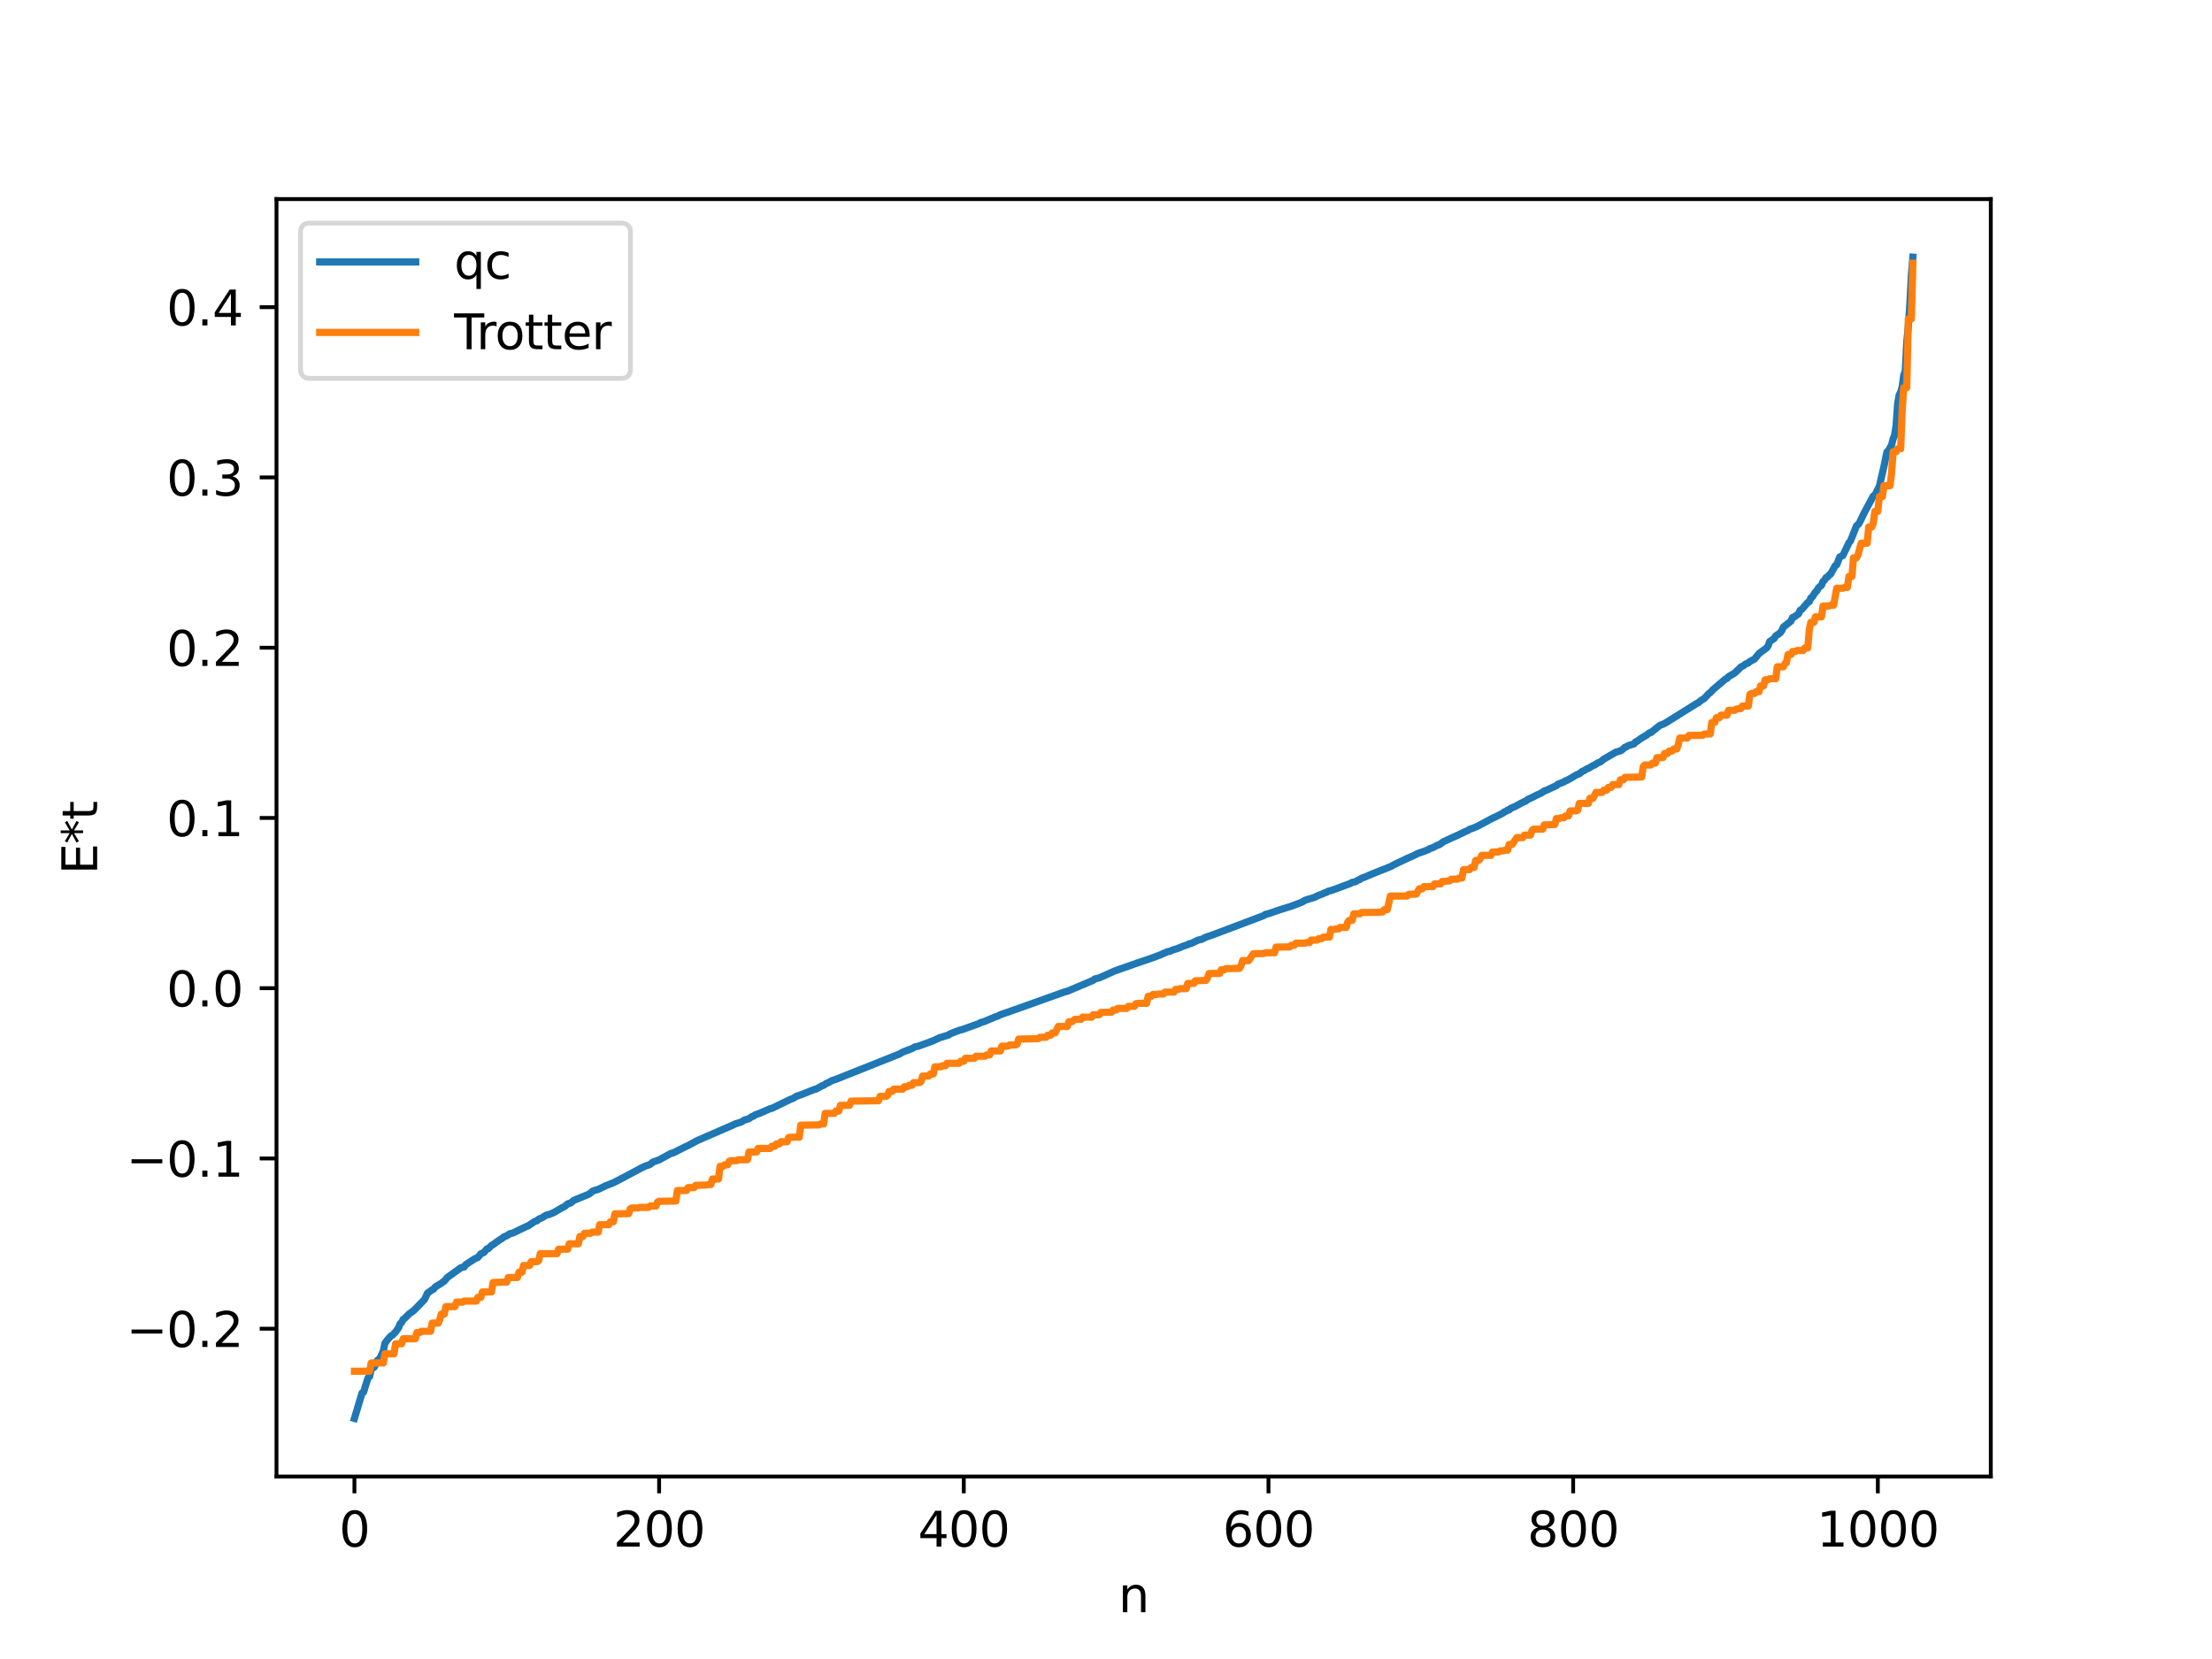 <?xml version="1.0" encoding="utf-8" standalone="no"?>
<!DOCTYPE svg PUBLIC "-//W3C//DTD SVG 1.1//EN"
  "http://www.w3.org/Graphics/SVG/1.1/DTD/svg11.dtd">
<svg xmlns:xlink="http://www.w3.org/1999/xlink" width="460.8pt" height="345.6pt" viewBox="0 0 460.8 345.6" xmlns="http://www.w3.org/2000/svg" version="1.1">
 <defs>
  <style type="text/css">*{stroke-linejoin: round; stroke-linecap: butt}</style>
 </defs>
 <g id="figure_1">
  <g id="patch_1">
   <path d="M 0 345.6 
L 460.8 345.6 
L 460.8 0 
L 0 0 
z
" style="fill: #ffffff"/>
  </g>
  <g id="axes_1">
   <g id="patch_2">
    <path d="M 57.6 307.584 
L 414.72 307.584 
L 414.72 41.472 
L 57.6 41.472 
z
" style="fill: #ffffff"/>
   </g>
   <g id="matplotlib.axis_1">
    <g id="xtick_1">
     <g id="line2d_1">
      <defs>
       <path id="m664d071338" d="M 0 0 
L 0 3.5 
" style="stroke: #000000; stroke-width: 0.8"/>
      </defs>
      <g>
       <use xlink:href="#m664d071338" x="73.833" y="307.584" style="stroke: #000000; stroke-width: 0.8"/>
      </g>
     </g>
     <g id="text_1">
      <!-- 0 -->
      <g transform="translate(70.651 322.182) scale(0.1 -0.1)">
       <defs>
        <path id="DejaVuSans-30" d="M 2034 4250 
Q 1547 4250 1301 3770 
Q 1056 3291 1056 2328 
Q 1056 1369 1301 889 
Q 1547 409 2034 409 
Q 2525 409 2770 889 
Q 3016 1369 3016 2328 
Q 3016 3291 2770 3770 
Q 2525 4250 2034 4250 
z
M 2034 4750 
Q 2819 4750 3233 4129 
Q 3647 3509 3647 2328 
Q 3647 1150 3233 529 
Q 2819 -91 2034 -91 
Q 1250 -91 836 529 
Q 422 1150 422 2328 
Q 422 3509 836 4129 
Q 1250 4750 2034 4750 
z
" transform="scale(0.016)"/>
       </defs>
       <use xlink:href="#DejaVuSans-30"/>
      </g>
     </g>
    </g>
    <g id="xtick_2">
     <g id="line2d_2">
      <g>
       <use xlink:href="#m664d071338" x="137.304" y="307.584" style="stroke: #000000; stroke-width: 0.8"/>
      </g>
     </g>
     <g id="text_2">
      <!-- 200 -->
      <g transform="translate(127.76 322.182) scale(0.1 -0.1)">
       <defs>
        <path id="DejaVuSans-32" d="M 1228 531 
L 3431 531 
L 3431 0 
L 469 0 
L 469 531 
Q 828 903 1448 1529 
Q 2069 2156 2228 2338 
Q 2531 2678 2651 2914 
Q 2772 3150 2772 3378 
Q 2772 3750 2511 3984 
Q 2250 4219 1831 4219 
Q 1534 4219 1204 4116 
Q 875 4013 500 3803 
L 500 4441 
Q 881 4594 1212 4672 
Q 1544 4750 1819 4750 
Q 2544 4750 2975 4387 
Q 3406 4025 3406 3419 
Q 3406 3131 3298 2873 
Q 3191 2616 2906 2266 
Q 2828 2175 2409 1742 
Q 1991 1309 1228 531 
z
" transform="scale(0.016)"/>
       </defs>
       <use xlink:href="#DejaVuSans-32"/>
       <use xlink:href="#DejaVuSans-30" x="63.623"/>
       <use xlink:href="#DejaVuSans-30" x="127.246"/>
      </g>
     </g>
    </g>
    <g id="xtick_3">
     <g id="line2d_3">
      <g>
       <use xlink:href="#m664d071338" x="200.775" y="307.584" style="stroke: #000000; stroke-width: 0.8"/>
      </g>
     </g>
     <g id="text_3">
      <!-- 400 -->
      <g transform="translate(191.231 322.182) scale(0.1 -0.1)">
       <defs>
        <path id="DejaVuSans-34" d="M 2419 4116 
L 825 1625 
L 2419 1625 
L 2419 4116 
z
M 2253 4666 
L 3047 4666 
L 3047 1625 
L 3713 1625 
L 3713 1100 
L 3047 1100 
L 3047 0 
L 2419 0 
L 2419 1100 
L 313 1100 
L 313 1709 
L 2253 4666 
z
" transform="scale(0.016)"/>
       </defs>
       <use xlink:href="#DejaVuSans-34"/>
       <use xlink:href="#DejaVuSans-30" x="63.623"/>
       <use xlink:href="#DejaVuSans-30" x="127.246"/>
      </g>
     </g>
    </g>
    <g id="xtick_4">
     <g id="line2d_4">
      <g>
       <use xlink:href="#m664d071338" x="264.246" y="307.584" style="stroke: #000000; stroke-width: 0.8"/>
      </g>
     </g>
     <g id="text_4">
      <!-- 600 -->
      <g transform="translate(254.702 322.182) scale(0.1 -0.1)">
       <defs>
        <path id="DejaVuSans-36" d="M 2113 2584 
Q 1688 2584 1439 2293 
Q 1191 2003 1191 1497 
Q 1191 994 1439 701 
Q 1688 409 2113 409 
Q 2538 409 2786 701 
Q 3034 994 3034 1497 
Q 3034 2003 2786 2293 
Q 2538 2584 2113 2584 
z
M 3366 4563 
L 3366 3988 
Q 3128 4100 2886 4159 
Q 2644 4219 2406 4219 
Q 1781 4219 1451 3797 
Q 1122 3375 1075 2522 
Q 1259 2794 1537 2939 
Q 1816 3084 2150 3084 
Q 2853 3084 3261 2657 
Q 3669 2231 3669 1497 
Q 3669 778 3244 343 
Q 2819 -91 2113 -91 
Q 1303 -91 875 529 
Q 447 1150 447 2328 
Q 447 3434 972 4092 
Q 1497 4750 2381 4750 
Q 2619 4750 2861 4703 
Q 3103 4656 3366 4563 
z
" transform="scale(0.016)"/>
       </defs>
       <use xlink:href="#DejaVuSans-36"/>
       <use xlink:href="#DejaVuSans-30" x="63.623"/>
       <use xlink:href="#DejaVuSans-30" x="127.246"/>
      </g>
     </g>
    </g>
    <g id="xtick_5">
     <g id="line2d_5">
      <g>
       <use xlink:href="#m664d071338" x="327.717" y="307.584" style="stroke: #000000; stroke-width: 0.8"/>
      </g>
     </g>
     <g id="text_5">
      <!-- 800 -->
      <g transform="translate(318.173 322.182) scale(0.1 -0.1)">
       <defs>
        <path id="DejaVuSans-38" d="M 2034 2216 
Q 1584 2216 1326 1975 
Q 1069 1734 1069 1313 
Q 1069 891 1326 650 
Q 1584 409 2034 409 
Q 2484 409 2743 651 
Q 3003 894 3003 1313 
Q 3003 1734 2745 1975 
Q 2488 2216 2034 2216 
z
M 1403 2484 
Q 997 2584 770 2862 
Q 544 3141 544 3541 
Q 544 4100 942 4425 
Q 1341 4750 2034 4750 
Q 2731 4750 3128 4425 
Q 3525 4100 3525 3541 
Q 3525 3141 3298 2862 
Q 3072 2584 2669 2484 
Q 3125 2378 3379 2068 
Q 3634 1759 3634 1313 
Q 3634 634 3220 271 
Q 2806 -91 2034 -91 
Q 1263 -91 848 271 
Q 434 634 434 1313 
Q 434 1759 690 2068 
Q 947 2378 1403 2484 
z
M 1172 3481 
Q 1172 3119 1398 2916 
Q 1625 2713 2034 2713 
Q 2441 2713 2670 2916 
Q 2900 3119 2900 3481 
Q 2900 3844 2670 4047 
Q 2441 4250 2034 4250 
Q 1625 4250 1398 4047 
Q 1172 3844 1172 3481 
z
" transform="scale(0.016)"/>
       </defs>
       <use xlink:href="#DejaVuSans-38"/>
       <use xlink:href="#DejaVuSans-30" x="63.623"/>
       <use xlink:href="#DejaVuSans-30" x="127.246"/>
      </g>
     </g>
    </g>
    <g id="xtick_6">
     <g id="line2d_6">
      <g>
       <use xlink:href="#m664d071338" x="391.188" y="307.584" style="stroke: #000000; stroke-width: 0.8"/>
      </g>
     </g>
     <g id="text_6">
      <!-- 1000 -->
      <g transform="translate(378.463 322.182) scale(0.1 -0.1)">
       <defs>
        <path id="DejaVuSans-31" d="M 794 531 
L 1825 531 
L 1825 4091 
L 703 3866 
L 703 4441 
L 1819 4666 
L 2450 4666 
L 2450 531 
L 3481 531 
L 3481 0 
L 794 0 
L 794 531 
z
" transform="scale(0.016)"/>
       </defs>
       <use xlink:href="#DejaVuSans-31"/>
       <use xlink:href="#DejaVuSans-30" x="63.623"/>
       <use xlink:href="#DejaVuSans-30" x="127.246"/>
       <use xlink:href="#DejaVuSans-30" x="190.869"/>
      </g>
     </g>
    </g>
    <g id="text_7">
     <!-- n -->
     <g transform="translate(232.991 335.861) scale(0.1 -0.1)">
      <defs>
       <path id="DejaVuSans-6e" d="M 3513 2113 
L 3513 0 
L 2938 0 
L 2938 2094 
Q 2938 2591 2744 2837 
Q 2550 3084 2163 3084 
Q 1697 3084 1428 2787 
Q 1159 2491 1159 1978 
L 1159 0 
L 581 0 
L 581 3500 
L 1159 3500 
L 1159 2956 
Q 1366 3272 1645 3428 
Q 1925 3584 2291 3584 
Q 2894 3584 3203 3211 
Q 3513 2838 3513 2113 
z
" transform="scale(0.016)"/>
      </defs>
      <use xlink:href="#DejaVuSans-6e"/>
     </g>
    </g>
   </g>
   <g id="matplotlib.axis_2">
    <g id="ytick_1">
     <g id="line2d_7">
      <defs>
       <path id="m23ef6c4635" d="M 0 0 
L -3.5 0 
" style="stroke: #000000; stroke-width: 0.8"/>
      </defs>
      <g>
       <use xlink:href="#m23ef6c4635" x="57.6" y="276.795" style="stroke: #000000; stroke-width: 0.8"/>
      </g>
     </g>
     <g id="text_8">
      <!-- −0.2 -->
      <g transform="translate(26.317 280.594) scale(0.1 -0.1)">
       <defs>
        <path id="DejaVuSans-2212" d="M 678 2272 
L 4684 2272 
L 4684 1741 
L 678 1741 
L 678 2272 
z
" transform="scale(0.016)"/>
        <path id="DejaVuSans-2e" d="M 684 794 
L 1344 794 
L 1344 0 
L 684 0 
L 684 794 
z
" transform="scale(0.016)"/>
       </defs>
       <use xlink:href="#DejaVuSans-2212"/>
       <use xlink:href="#DejaVuSans-30" x="83.789"/>
       <use xlink:href="#DejaVuSans-2e" x="147.412"/>
       <use xlink:href="#DejaVuSans-32" x="179.199"/>
      </g>
     </g>
    </g>
    <g id="ytick_2">
     <g id="line2d_8">
      <g>
       <use xlink:href="#m23ef6c4635" x="57.6" y="241.327" style="stroke: #000000; stroke-width: 0.8"/>
      </g>
     </g>
     <g id="text_9">
      <!-- −0.1 -->
      <g transform="translate(26.317 245.126) scale(0.1 -0.1)">
       <use xlink:href="#DejaVuSans-2212"/>
       <use xlink:href="#DejaVuSans-30" x="83.789"/>
       <use xlink:href="#DejaVuSans-2e" x="147.412"/>
       <use xlink:href="#DejaVuSans-31" x="179.199"/>
      </g>
     </g>
    </g>
    <g id="ytick_3">
     <g id="line2d_9">
      <g>
       <use xlink:href="#m23ef6c4635" x="57.6" y="205.86" style="stroke: #000000; stroke-width: 0.8"/>
      </g>
     </g>
     <g id="text_10">
      <!-- 0.0 -->
      <g transform="translate(34.697 209.659) scale(0.1 -0.1)">
       <use xlink:href="#DejaVuSans-30"/>
       <use xlink:href="#DejaVuSans-2e" x="63.623"/>
       <use xlink:href="#DejaVuSans-30" x="95.41"/>
      </g>
     </g>
    </g>
    <g id="ytick_4">
     <g id="line2d_10">
      <g>
       <use xlink:href="#m23ef6c4635" x="57.6" y="170.392" style="stroke: #000000; stroke-width: 0.8"/>
      </g>
     </g>
     <g id="text_11">
      <!-- 0.1 -->
      <g transform="translate(34.697 174.191) scale(0.1 -0.1)">
       <use xlink:href="#DejaVuSans-30"/>
       <use xlink:href="#DejaVuSans-2e" x="63.623"/>
       <use xlink:href="#DejaVuSans-31" x="95.41"/>
      </g>
     </g>
    </g>
    <g id="ytick_5">
     <g id="line2d_11">
      <g>
       <use xlink:href="#m23ef6c4635" x="57.6" y="134.924" style="stroke: #000000; stroke-width: 0.8"/>
      </g>
     </g>
     <g id="text_12">
      <!-- 0.2 -->
      <g transform="translate(34.697 138.724) scale(0.1 -0.1)">
       <use xlink:href="#DejaVuSans-30"/>
       <use xlink:href="#DejaVuSans-2e" x="63.623"/>
       <use xlink:href="#DejaVuSans-32" x="95.41"/>
      </g>
     </g>
    </g>
    <g id="ytick_6">
     <g id="line2d_12">
      <g>
       <use xlink:href="#m23ef6c4635" x="57.6" y="99.457" style="stroke: #000000; stroke-width: 0.8"/>
      </g>
     </g>
     <g id="text_13">
      <!-- 0.3 -->
      <g transform="translate(34.697 103.256) scale(0.1 -0.1)">
       <defs>
        <path id="DejaVuSans-33" d="M 2597 2516 
Q 3050 2419 3304 2112 
Q 3559 1806 3559 1356 
Q 3559 666 3084 287 
Q 2609 -91 1734 -91 
Q 1441 -91 1130 -33 
Q 819 25 488 141 
L 488 750 
Q 750 597 1062 519 
Q 1375 441 1716 441 
Q 2309 441 2620 675 
Q 2931 909 2931 1356 
Q 2931 1769 2642 2001 
Q 2353 2234 1838 2234 
L 1294 2234 
L 1294 2753 
L 1863 2753 
Q 2328 2753 2575 2939 
Q 2822 3125 2822 3475 
Q 2822 3834 2567 4026 
Q 2313 4219 1838 4219 
Q 1578 4219 1281 4162 
Q 984 4106 628 3988 
L 628 4550 
Q 988 4650 1302 4700 
Q 1616 4750 1894 4750 
Q 2613 4750 3031 4423 
Q 3450 4097 3450 3541 
Q 3450 3153 3228 2886 
Q 3006 2619 2597 2516 
z
" transform="scale(0.016)"/>
       </defs>
       <use xlink:href="#DejaVuSans-30"/>
       <use xlink:href="#DejaVuSans-2e" x="63.623"/>
       <use xlink:href="#DejaVuSans-33" x="95.41"/>
      </g>
     </g>
    </g>
    <g id="ytick_7">
     <g id="line2d_13">
      <g>
       <use xlink:href="#m23ef6c4635" x="57.6" y="63.989" style="stroke: #000000; stroke-width: 0.8"/>
      </g>
     </g>
     <g id="text_14">
      <!-- 0.4 -->
      <g transform="translate(34.697 67.789) scale(0.1 -0.1)">
       <use xlink:href="#DejaVuSans-30"/>
       <use xlink:href="#DejaVuSans-2e" x="63.623"/>
       <use xlink:href="#DejaVuSans-34" x="95.41"/>
      </g>
     </g>
    </g>
    <g id="text_15">
     <!-- E*t -->
     <g transform="translate(20.238 182.148) rotate(-90) scale(0.1 -0.1)">
      <defs>
       <path id="DejaVuSans-45" d="M 628 4666 
L 3578 4666 
L 3578 4134 
L 1259 4134 
L 1259 2753 
L 3481 2753 
L 3481 2222 
L 1259 2222 
L 1259 531 
L 3634 531 
L 3634 0 
L 628 0 
L 628 4666 
z
" transform="scale(0.016)"/>
       <path id="DejaVuSans-2a" d="M 3009 3897 
L 1888 3291 
L 3009 2681 
L 2828 2375 
L 1778 3009 
L 1778 1831 
L 1422 1831 
L 1422 3009 
L 372 2375 
L 191 2681 
L 1313 3291 
L 191 3897 
L 372 4206 
L 1422 3572 
L 1422 4750 
L 1778 4750 
L 1778 3572 
L 2828 4206 
L 3009 3897 
z
" transform="scale(0.016)"/>
       <path id="DejaVuSans-74" d="M 1172 4494 
L 1172 3500 
L 2356 3500 
L 2356 3053 
L 1172 3053 
L 1172 1153 
Q 1172 725 1289 603 
Q 1406 481 1766 481 
L 2356 481 
L 2356 0 
L 1766 0 
Q 1100 0 847 248 
Q 594 497 594 1153 
L 594 3053 
L 172 3053 
L 172 3500 
L 594 3500 
L 594 4494 
L 1172 4494 
z
" transform="scale(0.016)"/>
      </defs>
      <use xlink:href="#DejaVuSans-45"/>
      <use xlink:href="#DejaVuSans-2a" x="63.184"/>
      <use xlink:href="#DejaVuSans-74" x="113.184"/>
     </g>
    </g>
   </g>
   <g id="line2d_14">
    <path d="M 73.833 295.488 
L 75.42 290.184 
L 75.737 290.016 
L 76.372 287.945 
L 76.689 287.017 
L 77.006 286.76 
L 77.324 285.177 
L 77.958 284.812 
L 78.593 283.412 
L 78.91 283.177 
L 79.228 282.799 
L 79.862 281.388 
L 80.18 279.827 
L 80.815 278.985 
L 81.449 278.289 
L 81.767 278.137 
L 82.401 277.474 
L 83.036 276.599 
L 83.353 275.751 
L 83.671 275.495 
L 83.988 274.847 
L 84.305 274.644 
L 85.258 273.682 
L 86.21 272.996 
L 88.431 270.711 
L 89.066 269.373 
L 90.018 268.691 
L 90.335 268.556 
L 90.653 268.107 
L 91.922 267.323 
L 92.557 266.866 
L 93.191 266.114 
L 96.048 264.066 
L 96.682 263.937 
L 97 263.468 
L 98.904 262.216 
L 99.539 261.949 
L 100.173 261.187 
L 100.808 260.91 
L 101.443 260.16 
L 101.76 260.092 
L 102.395 259.44 
L 102.712 259.285 
L 103.347 258.811 
L 104.299 258.143 
L 104.616 257.994 
L 104.934 257.669 
L 105.568 257.437 
L 106.203 257.003 
L 106.838 256.859 
L 109.694 255.48 
L 110.011 255.381 
L 111.281 254.52 
L 111.915 254.266 
L 112.233 253.957 
L 112.867 253.706 
L 113.82 253.117 
L 114.454 252.976 
L 115.406 252.577 
L 116.993 251.637 
L 117.628 251.336 
L 118.262 250.788 
L 118.897 250.587 
L 119.532 250.058 
L 122.705 248.761 
L 123.34 248.242 
L 123.658 248.038 
L 124.61 247.778 
L 126.196 247.008 
L 127.783 246.388 
L 130.005 245.233 
L 133.813 243.201 
L 134.448 242.914 
L 135.4 242.584 
L 136.034 242.064 
L 137.304 241.624 
L 139.843 240.234 
L 140.16 240.206 
L 141.747 239.407 
L 142.699 238.928 
L 143.334 238.64 
L 145.238 237.602 
L 152.537 234.434 
L 153.172 234.124 
L 154.124 233.826 
L 154.441 233.728 
L 155.076 233.321 
L 155.71 233.145 
L 156.028 233.04 
L 156.662 232.581 
L 156.98 232.518 
L 157.297 232.251 
L 158.249 231.917 
L 160.471 230.942 
L 160.788 230.896 
L 164.596 229.042 
L 165.231 228.807 
L 165.866 228.399 
L 167.135 227.95 
L 168.087 227.571 
L 168.722 227.316 
L 169.674 226.949 
L 169.991 226.882 
L 171.261 226.183 
L 171.578 226.085 
L 172.213 225.642 
L 172.53 225.57 
L 173.165 225.173 
L 174.434 224.728 
L 175.386 224.345 
L 187.446 219.534 
L 188.081 219.155 
L 189.985 218.437 
L 190.62 218.069 
L 191.254 217.959 
L 194.428 216.796 
L 195.697 216.189 
L 197.601 215.612 
L 197.919 215.368 
L 199.188 214.876 
L 199.823 214.636 
L 200.458 214.474 
L 203.948 213.226 
L 204.266 213.014 
L 204.9 212.852 
L 207.439 211.796 
L 207.757 211.716 
L 208.391 211.385 
L 210.613 210.619 
L 221.72 206.648 
L 222.355 206.493 
L 227.75 204.203 
L 228.067 203.935 
L 229.02 203.7 
L 232.193 202.274 
L 236.953 200.599 
L 239.492 199.744 
L 241.714 198.926 
L 242.348 198.627 
L 243.3 198.223 
L 243.618 198.206 
L 244.253 197.915 
L 245.205 197.627 
L 246.474 197.111 
L 247.426 196.793 
L 247.743 196.602 
L 248.061 196.561 
L 248.696 196.273 
L 249.648 195.816 
L 250.282 195.699 
L 251.234 195.22 
L 251.869 195.01 
L 252.821 194.676 
L 263.294 190.72 
L 263.611 190.473 
L 264.246 190.338 
L 266.467 189.568 
L 269.006 188.776 
L 271.228 187.937 
L 271.862 187.543 
L 272.815 187.247 
L 273.767 186.965 
L 274.719 186.501 
L 275.353 186.284 
L 275.988 185.988 
L 276.305 185.91 
L 276.623 185.681 
L 277.258 185.524 
L 278.21 185.194 
L 281.383 184.008 
L 281.7 183.797 
L 282.335 183.69 
L 282.97 183.312 
L 283.287 183.213 
L 283.605 182.964 
L 284.239 182.737 
L 285.826 182.072 
L 287.096 181.55 
L 289.634 180.556 
L 290.586 180.035 
L 293.443 178.683 
L 294.395 178.28 
L 295.347 177.798 
L 296.616 177.361 
L 297.568 176.991 
L 297.886 176.769 
L 298.52 176.572 
L 299.472 176.058 
L 299.79 175.992 
L 300.742 175.31 
L 303.915 173.876 
L 305.185 173.254 
L 305.82 172.984 
L 306.137 172.751 
L 306.772 172.555 
L 307.724 172.152 
L 309.31 171.31 
L 310.897 170.46 
L 311.849 170.017 
L 313.119 169.358 
L 313.436 169.097 
L 313.753 168.997 
L 314.071 168.739 
L 314.388 168.725 
L 314.705 168.397 
L 315.658 167.99 
L 316.927 167.291 
L 317.562 166.982 
L 317.879 166.871 
L 318.196 166.569 
L 319.148 166.139 
L 320.1 165.653 
L 321.053 165.218 
L 321.687 164.789 
L 322.322 164.55 
L 323.909 163.797 
L 324.226 163.68 
L 324.543 163.365 
L 325.178 163.13 
L 325.813 162.873 
L 326.13 162.643 
L 326.448 162.554 
L 327.082 162.207 
L 328.352 161.442 
L 328.986 161.202 
L 329.621 160.683 
L 329.939 160.568 
L 330.573 160.173 
L 330.891 160.07 
L 331.843 159.494 
L 332.16 159.391 
L 332.795 158.956 
L 333.429 158.698 
L 334.064 158.163 
L 336.603 156.694 
L 337.555 156.419 
L 337.872 156.238 
L 338.507 155.672 
L 338.824 155.584 
L 339.142 155.35 
L 340.411 154.953 
L 340.729 154.532 
L 341.046 154.429 
L 341.681 153.932 
L 342.315 153.541 
L 342.95 153.18 
L 343.585 152.68 
L 343.902 152.611 
L 345.806 151.087 
L 346.441 150.869 
L 347.076 150.537 
L 347.71 150.137 
L 352.788 146.966 
L 353.423 146.566 
L 353.74 146.415 
L 354.375 145.898 
L 355.01 145.525 
L 355.962 144.498 
L 356.279 144.28 
L 356.914 143.603 
L 359.453 141.456 
L 359.77 141.324 
L 360.087 140.956 
L 361.357 140.206 
L 362.309 139.309 
L 362.626 138.961 
L 363.261 138.637 
L 363.578 138.347 
L 364.213 138.091 
L 364.53 137.8 
L 365.482 137.305 
L 366.434 136.14 
L 368.021 134.966 
L 368.339 134.525 
L 368.656 133.65 
L 369.608 132.991 
L 369.925 132.457 
L 370.56 132.049 
L 370.877 131.795 
L 371.195 131.342 
L 371.512 130.631 
L 373.099 129.382 
L 373.416 128.644 
L 373.734 128.541 
L 374.686 127.857 
L 375.003 127.128 
L 375.32 126.974 
L 376.59 125.494 
L 376.907 125.335 
L 377.224 124.57 
L 377.542 124.349 
L 378.177 123.331 
L 378.494 123.086 
L 378.811 122.455 
L 379.446 121.931 
L 379.763 121.129 
L 380.081 120.85 
L 380.398 120.33 
L 380.715 120.209 
L 381.033 119.779 
L 381.35 119.588 
L 382.302 117.852 
L 382.62 117.657 
L 383.254 116.024 
L 383.889 115.75 
L 384.841 113.753 
L 385.158 113.086 
L 385.476 112.719 
L 386.745 109.532 
L 387.062 109.298 
L 387.38 108.855 
L 388.332 106.871 
L 390.236 103.339 
L 390.553 103.205 
L 391.505 101.313 
L 392.458 97.163 
L 393.092 94.133 
L 393.41 93.854 
L 394.044 92.726 
L 394.362 91.451 
L 394.679 90.666 
L 394.996 88.586 
L 395.314 84.016 
L 395.631 82.28 
L 395.948 81.677 
L 396.266 80.531 
L 396.583 78.158 
L 396.9 77.314 
L 397.218 71.226 
L 397.535 67.968 
L 397.853 63.475 
L 398.17 57.36 
L 398.487 53.568 
L 398.487 53.568 
" clip-path="url(#p08bed088c7)" style="fill: none; stroke: #1f77b4; stroke-width: 1.5; stroke-linecap: square"/>
   </g>
   <g id="line2d_15">
    <path d="M 73.833 285.662 
L 77.006 285.662 
L 77.324 283.926 
L 79.862 283.926 
L 80.18 282.031 
L 82.084 282.031 
L 82.401 279.938 
L 83.671 279.938 
L 83.988 278.888 
L 86.527 278.888 
L 86.844 277.587 
L 87.479 277.587 
L 87.796 277.327 
L 89.7 277.327 
L 90.018 275.625 
L 91.287 275.625 
L 91.605 274.887 
L 91.922 273.75 
L 92.557 273.75 
L 92.874 272.189 
L 94.778 272.189 
L 95.096 271.259 
L 96.365 271.259 
L 96.682 271.041 
L 99.221 271.041 
L 99.539 270.264 
L 100.173 270.264 
L 100.491 269.134 
L 102.395 269.134 
L 102.712 267.165 
L 105.568 267.072 
L 105.886 266.131 
L 107.79 266.131 
L 108.107 265.015 
L 108.742 265.015 
L 109.059 263.622 
L 110.329 263.622 
L 110.646 262.829 
L 111.915 262.829 
L 112.233 262.564 
L 112.55 261.172 
L 116.041 261.154 
L 116.358 260.237 
L 118.262 260.237 
L 118.58 259.11 
L 120.484 259.11 
L 120.801 257.592 
L 121.436 257.592 
L 121.753 256.911 
L 123.023 256.911 
L 123.34 256.673 
L 124.61 256.673 
L 124.927 255.118 
L 126.831 255.118 
L 127.148 254.514 
L 127.783 254.514 
L 128.1 252.863 
L 130.957 252.826 
L 131.274 251.826 
L 131.591 251.647 
L 132.861 251.647 
L 133.178 251.521 
L 135.082 251.521 
L 135.4 251.242 
L 136.669 251.242 
L 136.986 250.399 
L 137.304 250.25 
L 140.795 250.194 
L 141.112 248.005 
L 143.016 248.005 
L 143.334 247.401 
L 144.603 247.401 
L 144.92 246.922 
L 147.142 246.866 
L 147.777 246.755 
L 148.094 246.755 
L 148.411 245.615 
L 149.681 245.615 
L 149.998 242.969 
L 150.633 242.969 
L 150.95 242.65 
L 151.585 242.65 
L 151.902 241.928 
L 152.22 241.788 
L 153.489 241.788 
L 153.806 241.591 
L 155.71 241.591 
L 156.028 239.987 
L 157.615 239.981 
L 157.932 239.234 
L 160.471 239.234 
L 160.788 238.781 
L 161.423 238.781 
L 161.74 238.292 
L 162.375 238.292 
L 162.692 237.851 
L 163.962 237.851 
L 164.279 236.977 
L 164.914 236.901 
L 166.5 236.901 
L 166.818 234.388 
L 170.626 234.331 
L 170.943 234.147 
L 171.578 234.147 
L 171.896 231.931 
L 173.8 231.931 
L 174.117 231.456 
L 174.752 231.456 
L 175.069 230.262 
L 176.973 230.262 
L 177.291 229.387 
L 183.003 229.303 
L 183.32 228.388 
L 184.59 228.388 
L 184.907 228.167 
L 185.224 227.35 
L 185.859 227.35 
L 186.177 226.884 
L 188.081 226.884 
L 188.398 226.388 
L 189.033 226.388 
L 189.35 226.089 
L 189.985 226.089 
L 190.302 225.534 
L 191.572 225.534 
L 191.889 225.258 
L 192.206 224.156 
L 193.476 224.156 
L 193.793 223.734 
L 194.428 223.734 
L 194.745 222.235 
L 196.015 222.235 
L 196.332 222.012 
L 196.967 222.012 
L 197.284 221.5 
L 199.823 221.5 
L 200.14 221.078 
L 200.775 221.078 
L 201.092 220.465 
L 202.996 220.465 
L 203.314 220.026 
L 205.218 220.026 
L 205.535 219.756 
L 206.17 219.756 
L 206.487 218.935 
L 208.391 218.935 
L 208.709 217.935 
L 209.978 217.935 
L 210.296 217.679 
L 211.565 217.679 
L 211.882 217.523 
L 212.2 216.462 
L 216.325 216.371 
L 216.643 216.081 
L 217.912 216.081 
L 218.229 215.673 
L 218.864 215.673 
L 219.181 215.182 
L 219.816 215.182 
L 220.451 213.832 
L 222.355 213.832 
L 222.672 212.846 
L 223.307 212.846 
L 223.942 212.342 
L 225.211 212.342 
L 225.529 211.897 
L 227.433 211.897 
L 227.75 211.385 
L 229.02 211.385 
L 229.337 210.898 
L 231.558 210.858 
L 231.876 210.408 
L 232.51 210.408 
L 232.828 210.065 
L 234.732 210.065 
L 235.049 209.643 
L 236.319 209.643 
L 236.636 209.081 
L 237.271 209.007 
L 238.858 209.007 
L 239.175 207.562 
L 239.81 207.562 
L 240.127 207.179 
L 240.762 207.179 
L 241.396 207.067 
L 242.348 207.067 
L 242.666 206.677 
L 244.57 206.677 
L 244.887 206.106 
L 245.522 206.106 
L 245.839 205.964 
L 247.109 205.964 
L 247.426 204.867 
L 248.696 204.867 
L 249.013 204.32 
L 251.234 204.231 
L 251.552 203.662 
L 251.869 202.8 
L 254.091 202.785 
L 254.408 202.017 
L 255.043 202.017 
L 255.36 201.791 
L 258.216 201.727 
L 258.534 201.166 
L 258.851 200.116 
L 260.12 200.116 
L 261.072 198.691 
L 263.294 198.63 
L 263.611 198.478 
L 265.515 198.478 
L 265.833 197.295 
L 268.689 197.266 
L 269.006 196.913 
L 269.641 196.913 
L 269.958 196.473 
L 271.862 196.473 
L 272.18 196.344 
L 272.815 196.344 
L 273.132 195.83 
L 274.401 195.83 
L 274.719 195.544 
L 275.353 195.544 
L 275.671 195.217 
L 276.94 195.217 
L 277.258 193.616 
L 277.892 193.616 
L 278.527 193.499 
L 278.844 193.499 
L 279.162 193.207 
L 280.431 193.207 
L 280.748 192.118 
L 281.066 191.716 
L 281.7 191.716 
L 282.018 190.368 
L 283.287 190.368 
L 283.605 190.092 
L 287.096 190.055 
L 287.73 189.967 
L 288.048 189.967 
L 288.365 189.494 
L 289 189.494 
L 289.634 186.671 
L 293.125 186.659 
L 293.443 186.314 
L 294.395 186.265 
L 295.029 186.265 
L 295.664 185.153 
L 296.299 185.153 
L 296.616 184.698 
L 298.52 184.698 
L 298.838 184.126 
L 300.107 184.126 
L 300.424 183.615 
L 301.059 183.615 
L 301.694 183.503 
L 302.011 183.503 
L 302.329 183.152 
L 303.598 183.152 
L 303.915 182.915 
L 304.55 182.915 
L 304.867 181.156 
L 306.137 181.156 
L 306.454 180.706 
L 307.089 180.706 
L 307.406 179.249 
L 308.041 179.249 
L 308.358 178.891 
L 308.676 178.19 
L 310.58 178.19 
L 310.897 177.492 
L 312.167 177.492 
L 312.484 177.259 
L 313.119 177.259 
L 313.436 177.121 
L 314.071 177.121 
L 314.388 175.895 
L 315.023 175.895 
L 315.975 174.495 
L 317.244 174.495 
L 317.562 173.956 
L 318.831 173.956 
L 319.148 172.992 
L 319.466 172.733 
L 321.37 172.733 
L 321.687 171.847 
L 323.909 171.757 
L 324.226 170.516 
L 324.861 170.516 
L 325.178 170.346 
L 325.813 170.346 
L 326.13 169.965 
L 326.765 169.965 
L 327.082 168.927 
L 328.352 168.927 
L 328.669 168.787 
L 328.986 167.369 
L 330.891 167.369 
L 331.208 166.308 
L 331.843 166.308 
L 332.477 165.076 
L 333.747 165.076 
L 334.064 164.622 
L 334.699 164.622 
L 335.016 164.029 
L 335.651 164.029 
L 335.968 163.443 
L 337.238 163.443 
L 337.555 162.439 
L 338.19 162.439 
L 338.507 161.94 
L 341.998 161.862 
L 342.315 159.673 
L 342.633 159.36 
L 343.902 159.36 
L 344.22 158.964 
L 344.854 158.964 
L 345.172 157.822 
L 346.441 157.822 
L 346.758 156.949 
L 347.393 156.949 
L 347.71 156.461 
L 348.345 156.461 
L 348.662 156.038 
L 349.297 156.038 
L 349.615 155.116 
L 349.932 153.747 
L 351.519 153.737 
L 351.836 153.204 
L 354.692 153.185 
L 355.01 152.905 
L 356.279 152.905 
L 356.596 150.496 
L 357.231 150.496 
L 357.548 149.514 
L 358.183 149.514 
L 358.5 148.981 
L 359.77 148.981 
L 360.087 147.975 
L 361.357 147.975 
L 361.674 147.716 
L 362.309 147.62 
L 362.626 147.62 
L 362.943 147.085 
L 364.213 147.085 
L 364.53 144.648 
L 364.848 144.468 
L 365.482 144.468 
L 365.8 144.091 
L 366.434 144.091 
L 366.752 142.881 
L 367.386 142.881 
L 367.704 141.614 
L 368.339 141.614 
L 368.656 141.388 
L 369.925 141.388 
L 370.243 138.898 
L 371.512 138.898 
L 371.829 138.231 
L 372.147 138.028 
L 372.464 136.353 
L 373.099 136.353 
L 373.416 135.716 
L 374.051 135.716 
L 374.368 135.508 
L 375.638 135.508 
L 375.955 134.973 
L 376.59 134.973 
L 376.907 131.168 
L 377.224 129.645 
L 377.859 129.645 
L 378.177 128.506 
L 379.446 128.506 
L 379.763 126.263 
L 381.033 126.263 
L 381.35 126.069 
L 381.985 126.069 
L 382.62 122.543 
L 383.889 122.543 
L 384.206 122.374 
L 384.841 122.374 
L 385.158 120.094 
L 385.793 120.094 
L 386.11 116.213 
L 386.745 116.213 
L 387.062 115.604 
L 387.697 113.165 
L 388.967 113.165 
L 389.284 109.774 
L 389.919 109.774 
L 390.236 109.039 
L 390.553 106.52 
L 391.188 106.52 
L 391.505 103.447 
L 392.14 103.447 
L 392.458 101.187 
L 393.727 101.187 
L 394.044 98.691 
L 394.362 94.118 
L 394.996 94.118 
L 395.314 93.493 
L 395.948 93.493 
L 396.266 85.405 
L 396.583 80.764 
L 397.218 80.764 
L 397.535 66.449 
L 398.17 66.449 
L 398.487 54.838 
L 398.487 54.838 
" clip-path="url(#p08bed088c7)" style="fill: none; stroke: #ff7f0e; stroke-width: 1.5; stroke-linecap: square"/>
   </g>
   <g id="patch_3">
    <path d="M 57.6 307.584 
L 57.6 41.472 
" style="fill: none; stroke: #000000; stroke-width: 0.8; stroke-linejoin: miter; stroke-linecap: square"/>
   </g>
   <g id="patch_4">
    <path d="M 414.72 307.584 
L 414.72 41.472 
" style="fill: none; stroke: #000000; stroke-width: 0.8; stroke-linejoin: miter; stroke-linecap: square"/>
   </g>
   <g id="patch_5">
    <path d="M 57.6 307.584 
L 414.72 307.584 
" style="fill: none; stroke: #000000; stroke-width: 0.8; stroke-linejoin: miter; stroke-linecap: square"/>
   </g>
   <g id="patch_6">
    <path d="M 57.6 41.472 
L 414.72 41.472 
" style="fill: none; stroke: #000000; stroke-width: 0.8; stroke-linejoin: miter; stroke-linecap: square"/>
   </g>
   <g id="legend_1">
    <g id="patch_7">
     <path d="M 64.6 78.828 
L 129.342 78.828 
Q 131.342 78.828 131.342 76.828 
L 131.342 48.472 
Q 131.342 46.472 129.342 46.472 
L 64.6 46.472 
Q 62.6 46.472 62.6 48.472 
L 62.6 76.828 
Q 62.6 78.828 64.6 78.828 
z
" style="fill: #ffffff; opacity: 0.8; stroke: #cccccc; stroke-linejoin: miter"/>
    </g>
    <g id="line2d_16">
     <path d="M 66.6 54.57 
L 76.6 54.57 
L 86.6 54.57 
" style="fill: none; stroke: #1f77b4; stroke-width: 1.5; stroke-linecap: square"/>
    </g>
    <g id="text_16">
     <!-- qc -->
     <g transform="translate(94.6 58.07) scale(0.1 -0.1)">
      <defs>
       <path id="DejaVuSans-71" d="M 947 1747 
Q 947 1113 1208 752 
Q 1469 391 1925 391 
Q 2381 391 2643 752 
Q 2906 1113 2906 1747 
Q 2906 2381 2643 2742 
Q 2381 3103 1925 3103 
Q 1469 3103 1208 2742 
Q 947 2381 947 1747 
z
M 2906 525 
Q 2725 213 2448 61 
Q 2172 -91 1784 -91 
Q 1150 -91 751 415 
Q 353 922 353 1747 
Q 353 2572 751 3078 
Q 1150 3584 1784 3584 
Q 2172 3584 2448 3432 
Q 2725 3281 2906 2969 
L 2906 3500 
L 3481 3500 
L 3481 -1331 
L 2906 -1331 
L 2906 525 
z
" transform="scale(0.016)"/>
       <path id="DejaVuSans-63" d="M 3122 3366 
L 3122 2828 
Q 2878 2963 2633 3030 
Q 2388 3097 2138 3097 
Q 1578 3097 1268 2742 
Q 959 2388 959 1747 
Q 959 1106 1268 751 
Q 1578 397 2138 397 
Q 2388 397 2633 464 
Q 2878 531 3122 666 
L 3122 134 
Q 2881 22 2623 -34 
Q 2366 -91 2075 -91 
Q 1284 -91 818 406 
Q 353 903 353 1747 
Q 353 2603 823 3093 
Q 1294 3584 2113 3584 
Q 2378 3584 2631 3529 
Q 2884 3475 3122 3366 
z
" transform="scale(0.016)"/>
      </defs>
      <use xlink:href="#DejaVuSans-71"/>
      <use xlink:href="#DejaVuSans-63" x="63.477"/>
     </g>
    </g>
    <g id="line2d_17">
     <path d="M 66.6 69.249 
L 76.6 69.249 
L 86.6 69.249 
" style="fill: none; stroke: #ff7f0e; stroke-width: 1.5; stroke-linecap: square"/>
    </g>
    <g id="text_17">
     <!-- Trotter -->
     <g transform="translate(94.6 72.749) scale(0.1 -0.1)">
      <defs>
       <path id="DejaVuSans-54" d="M -19 4666 
L 3928 4666 
L 3928 4134 
L 2272 4134 
L 2272 0 
L 1638 0 
L 1638 4134 
L -19 4134 
L -19 4666 
z
" transform="scale(0.016)"/>
       <path id="DejaVuSans-72" d="M 2631 2963 
Q 2534 3019 2420 3045 
Q 2306 3072 2169 3072 
Q 1681 3072 1420 2755 
Q 1159 2438 1159 1844 
L 1159 0 
L 581 0 
L 581 3500 
L 1159 3500 
L 1159 2956 
Q 1341 3275 1631 3429 
Q 1922 3584 2338 3584 
Q 2397 3584 2469 3576 
Q 2541 3569 2628 3553 
L 2631 2963 
z
" transform="scale(0.016)"/>
       <path id="DejaVuSans-6f" d="M 1959 3097 
Q 1497 3097 1228 2736 
Q 959 2375 959 1747 
Q 959 1119 1226 758 
Q 1494 397 1959 397 
Q 2419 397 2687 759 
Q 2956 1122 2956 1747 
Q 2956 2369 2687 2733 
Q 2419 3097 1959 3097 
z
M 1959 3584 
Q 2709 3584 3137 3096 
Q 3566 2609 3566 1747 
Q 3566 888 3137 398 
Q 2709 -91 1959 -91 
Q 1206 -91 779 398 
Q 353 888 353 1747 
Q 353 2609 779 3096 
Q 1206 3584 1959 3584 
z
" transform="scale(0.016)"/>
       <path id="DejaVuSans-65" d="M 3597 1894 
L 3597 1613 
L 953 1613 
Q 991 1019 1311 708 
Q 1631 397 2203 397 
Q 2534 397 2845 478 
Q 3156 559 3463 722 
L 3463 178 
Q 3153 47 2828 -22 
Q 2503 -91 2169 -91 
Q 1331 -91 842 396 
Q 353 884 353 1716 
Q 353 2575 817 3079 
Q 1281 3584 2069 3584 
Q 2775 3584 3186 3129 
Q 3597 2675 3597 1894 
z
M 3022 2063 
Q 3016 2534 2758 2815 
Q 2500 3097 2075 3097 
Q 1594 3097 1305 2825 
Q 1016 2553 972 2059 
L 3022 2063 
z
" transform="scale(0.016)"/>
      </defs>
      <use xlink:href="#DejaVuSans-54"/>
      <use xlink:href="#DejaVuSans-72" x="46.334"/>
      <use xlink:href="#DejaVuSans-6f" x="85.197"/>
      <use xlink:href="#DejaVuSans-74" x="146.379"/>
      <use xlink:href="#DejaVuSans-74" x="185.588"/>
      <use xlink:href="#DejaVuSans-65" x="224.797"/>
      <use xlink:href="#DejaVuSans-72" x="286.32"/>
     </g>
    </g>
   </g>
  </g>
 </g>
 <defs>
  <clipPath id="p08bed088c7">
   <rect x="57.6" y="41.472" width="357.12" height="266.112"/>
  </clipPath>
 </defs>
</svg>
